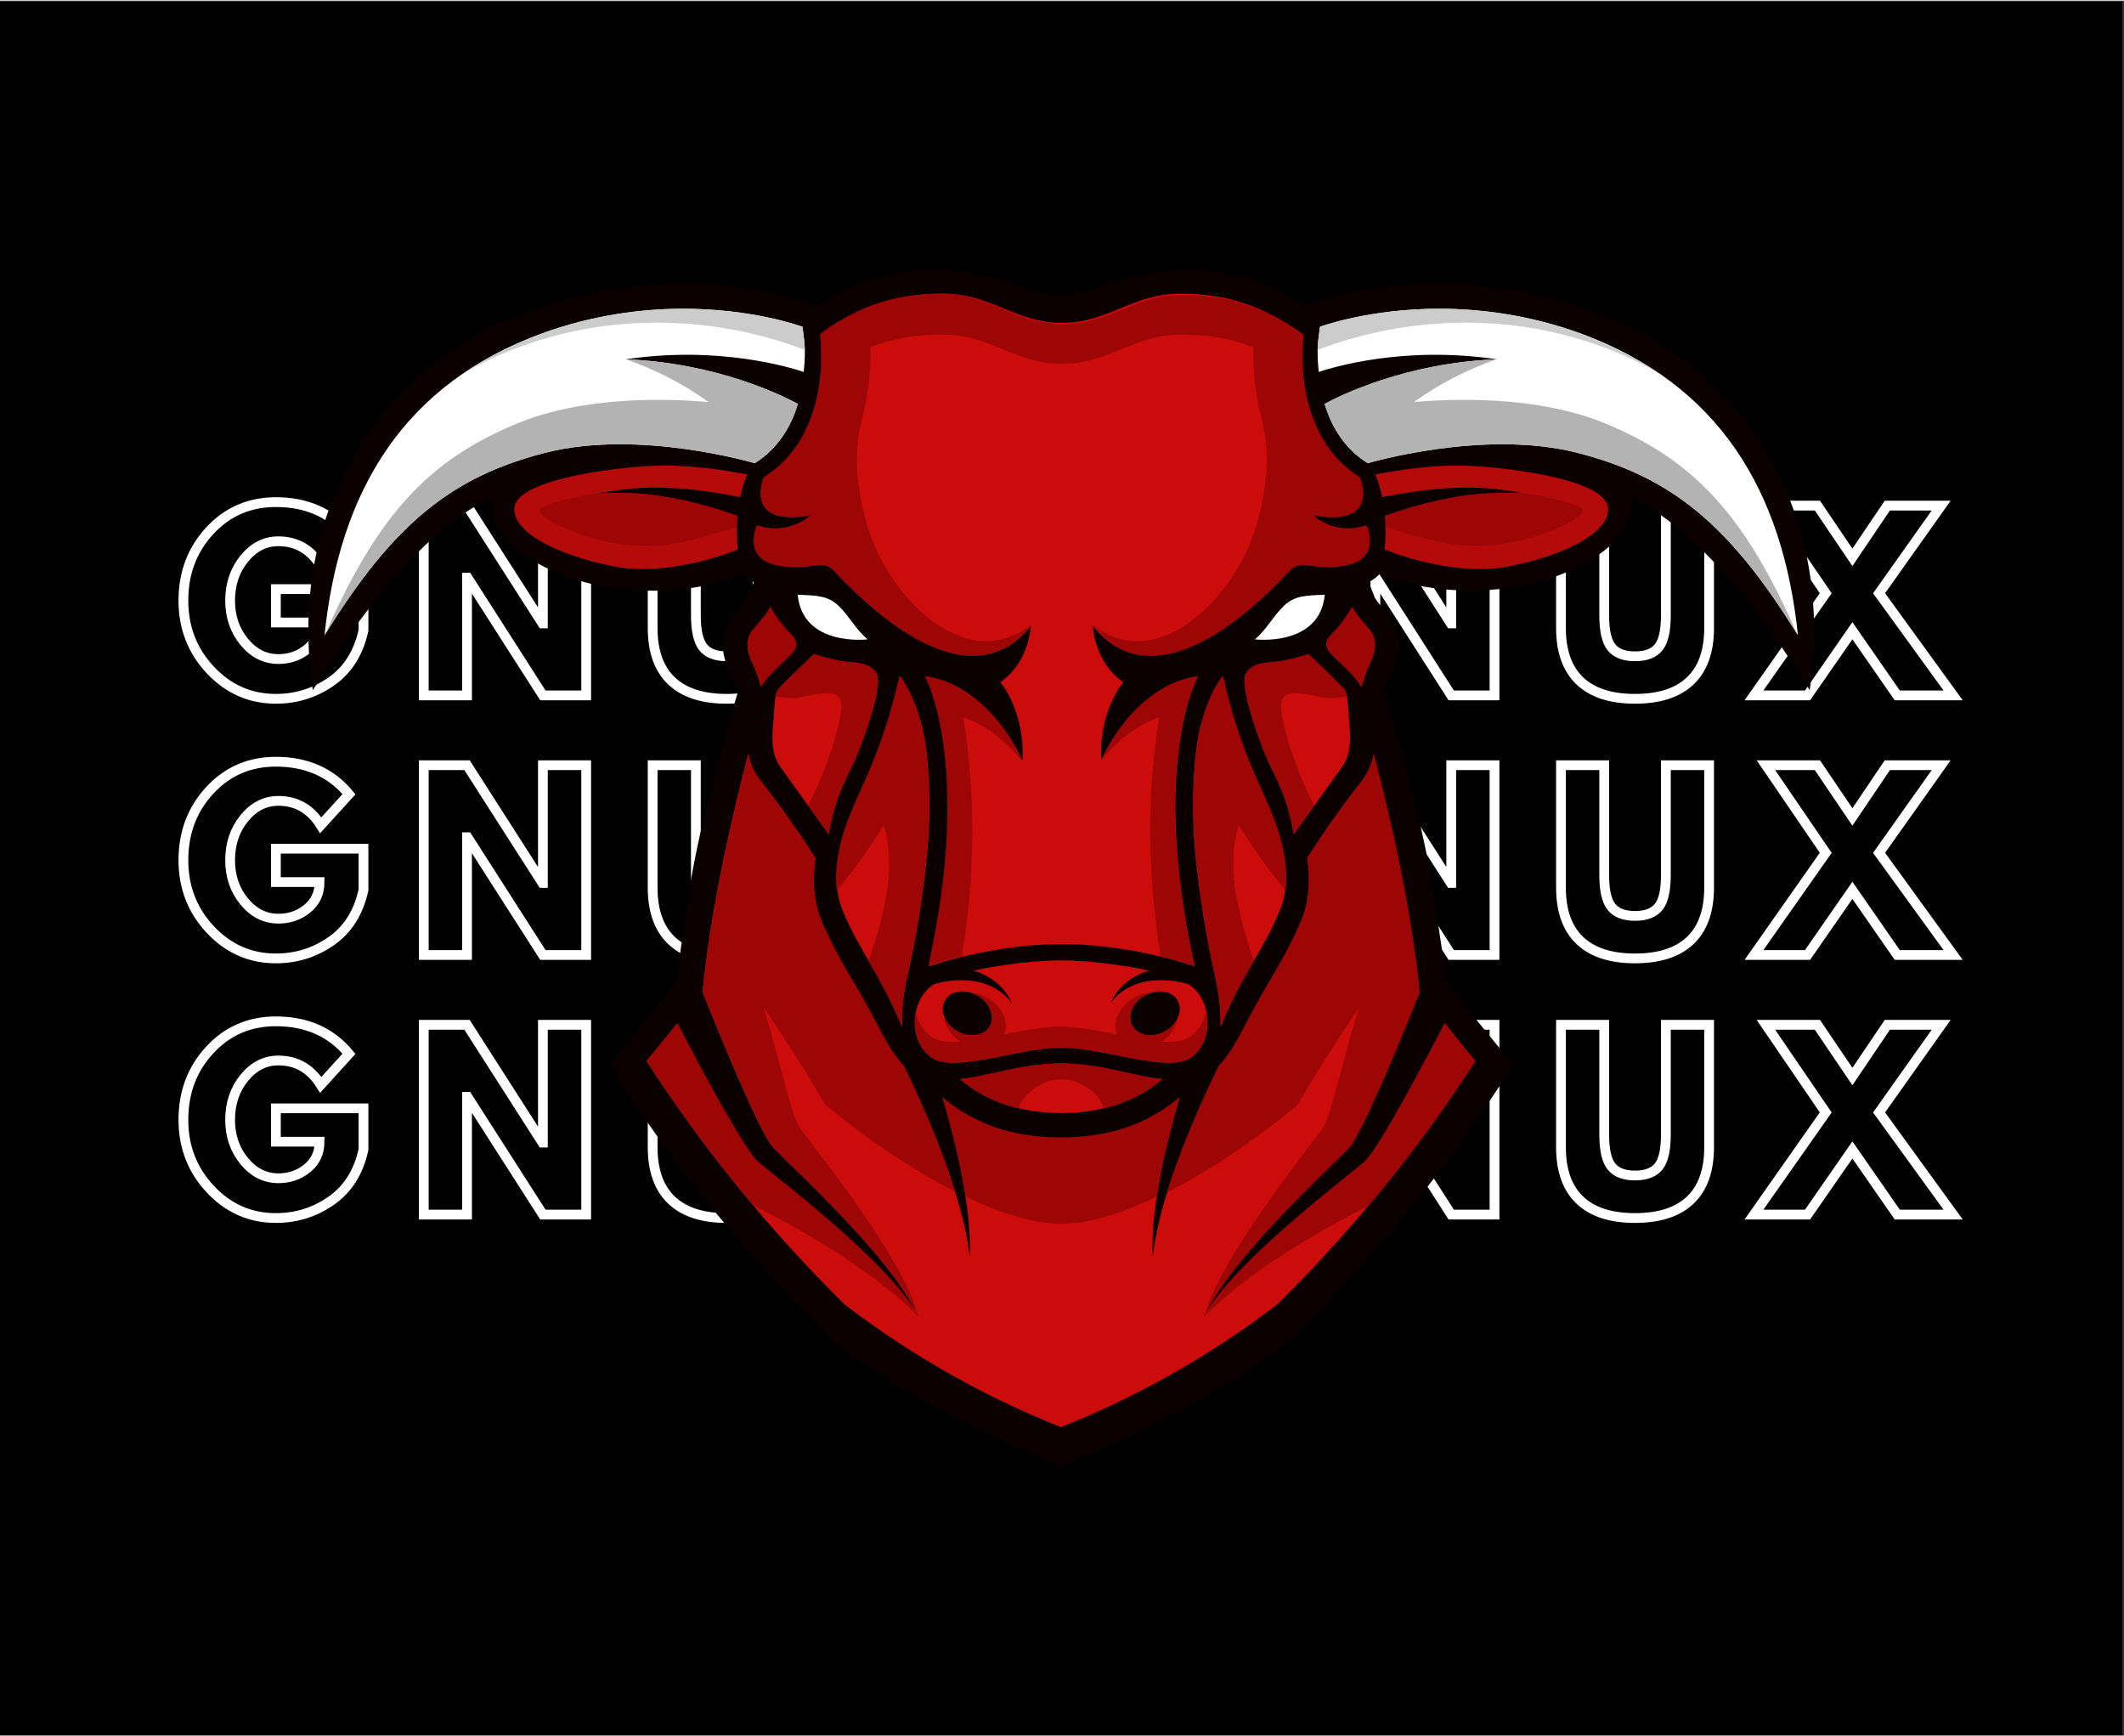 <svg xmlns="http://www.w3.org/2000/svg" xmlns:xlink="http://www.w3.org/1999/xlink" width="1341" zoomAndPan="magnify" viewBox="0 0 1006.5 822" height="1096" preserveAspectRatio="xMidYMid meet" version="1.0"><rect x="0" y="0" width="1006.5" height="822" fill="#333333" stroke="none"/><defs><clipPath id="6d45a276e2"><path d="M 0 0.203 L 1006 0.203 L 1006 821.797 L 0 821.797 Z M 0 0.203 " clip-rule="nonzero"/></clipPath><clipPath id="9d076c2af5"><path d="M 146 127.547 L 860 127.547 L 860 694.266 L 146 694.266 Z M 146 127.547 " clip-rule="nonzero"/></clipPath></defs><g clip-path="url(#6d45a276e2)"><path fill="#ffffff" d="M 0 0.203 L 1006 0.203 L 1006 821.797 L 0 821.797 Z M 0 0.203 " fill-opacity="1" fill-rule="nonzero"/><path fill="#000000" d="M 0 0.203 L 1006 0.203 L 1006 821.797 L 0 821.797 Z M 0 0.203 " fill-opacity="1" fill-rule="nonzero"/></g><path stroke-linecap="butt" transform="matrix(0.75, 0, 0, 0.75, 59.385, 237.665)" fill="none" stroke-linejoin="miter" d="M 150.484 54.87 L 150.484 80.878 C 147.383 95.119 140.609 105.89 130.151 113.201 C 119.697 120.512 108.025 124.165 95.133 124.165 C 78.953 124.165 65.16 118.11 53.758 105.999 C 42.383 93.889 36.693 79.257 36.693 62.108 C 36.693 44.677 42.263 29.951 53.404 17.935 C 64.545 5.919 78.458 -0.09 95.133 -0.09 C 114.601 -0.09 129.999 6.747 141.328 20.421 L 123.481 40.04 C 117.071 29.774 108.155 24.641 96.728 24.641 C 88.307 24.641 81.116 28.294 75.155 35.605 C 69.193 42.911 66.213 51.749 66.213 62.108 C 66.213 72.3 69.193 81.008 75.155 88.22 C 81.116 95.437 88.307 99.043 96.728 99.043 C 103.705 99.043 109.786 96.938 114.966 92.727 C 120.146 88.496 122.735 82.899 122.735 75.948 L 95.133 75.948 L 95.133 54.87 Z M 215.902 47.595 L 215.902 122.002 L 188.581 122.002 L 188.581 2.109 L 215.902 2.109 L 263.55 76.511 L 263.837 76.511 L 263.837 2.109 L 291.189 2.109 L 291.189 122.002 L 263.837 122.002 L 216.183 47.595 Z M 426.777 2.109 L 426.777 79.424 C 426.777 94.134 422.806 105.275 414.86 112.847 C 406.908 120.392 395.282 124.165 379.978 124.165 C 364.673 124.165 353.048 120.392 345.101 112.847 C 337.154 105.275 333.178 94.134 333.178 79.424 L 333.178 2.109 L 360.499 2.109 L 360.499 71.441 C 360.499 81.112 362.026 87.845 365.08 91.628 C 368.128 95.411 373.094 97.308 379.978 97.308 C 386.861 97.308 391.833 95.411 394.881 91.628 C 397.935 87.845 399.456 81.112 399.456 71.441 L 399.456 2.109 Z M 545.482 -2.997 L 485.629 139.459 L 463.379 139.459 L 523.273 -2.997 Z M 610.905 2.109 L 610.905 98.016 L 652.17 98.016 L 652.17 122.002 L 583.584 122.002 L 583.584 2.109 Z M 719.026 2.109 L 719.026 122.002 L 691.711 122.002 L 691.711 2.109 Z M 789.806 47.595 L 789.806 122.002 L 762.485 122.002 L 762.485 2.109 L 789.806 2.109 L 837.455 76.511 L 837.742 76.511 L 837.742 2.109 L 865.094 2.109 L 865.094 122.002 L 837.742 122.002 L 790.088 47.595 Z M 1000.682 2.109 L 1000.682 79.424 C 1000.682 94.134 996.711 105.275 988.764 112.847 C 980.813 120.392 969.187 124.165 953.883 124.165 C 938.578 124.165 926.953 120.392 919.006 112.847 C 911.059 105.275 907.083 94.134 907.083 79.424 L 907.083 2.109 L 934.404 2.109 L 934.404 71.441 C 934.404 81.112 935.931 87.845 938.985 91.628 C 942.033 95.411 946.999 97.308 953.883 97.308 C 960.766 97.308 965.737 95.411 968.786 91.628 C 971.839 87.845 973.361 81.112 973.361 71.441 L 973.361 2.109 Z M 1154.868 122.002 L 1119.564 122.002 L 1091.216 81.159 L 1062.869 122.002 L 1029.019 122.002 L 1074.364 57.46 L 1036.575 2.109 L 1069.112 2.109 L 1091.216 34.787 L 1113.285 2.109 L 1147.312 2.109 L 1108.068 57.46 Z M 1154.868 122.002 " stroke="#ffffff" stroke-width="6.177" stroke-opacity="1" stroke-miterlimit="4"/><path stroke-linecap="butt" transform="matrix(0.75, 0, 0, 0.75, 59.385, 237.665)" fill="none" stroke-linejoin="miter" d="M 150.484 218.868 L 150.484 244.876 C 147.383 259.117 140.609 269.893 130.151 277.199 C 119.697 284.51 108.025 288.163 95.133 288.163 C 78.953 288.163 65.16 282.108 53.758 269.998 C 42.383 257.887 36.693 243.255 36.693 226.106 C 36.693 208.675 42.263 193.949 53.404 181.933 C 64.545 169.917 78.458 163.908 95.133 163.908 C 114.601 163.908 129.999 170.745 141.328 184.419 L 123.481 204.038 C 117.071 193.772 108.155 188.639 96.728 188.639 C 88.307 188.639 81.116 192.292 75.155 199.603 C 69.193 206.914 66.213 215.747 66.213 226.106 C 66.213 236.304 69.193 245.006 75.155 252.223 C 81.116 259.435 88.307 263.046 96.728 263.046 C 103.705 263.046 109.786 260.941 114.966 256.731 C 120.146 252.494 122.735 246.898 122.735 239.946 L 95.133 239.946 L 95.133 218.868 Z M 215.902 211.599 L 215.902 286 L 188.581 286 L 188.581 166.107 L 215.902 166.107 L 263.55 240.514 L 263.837 240.514 L 263.837 166.107 L 291.189 166.107 L 291.189 286 L 263.837 286 L 216.183 211.599 Z M 426.777 166.107 L 426.777 243.422 C 426.777 258.138 422.806 269.278 414.86 276.845 C 406.908 284.39 395.282 288.163 379.978 288.163 C 364.673 288.163 353.048 284.39 345.101 276.845 C 337.154 269.278 333.178 258.138 333.178 243.422 L 333.178 166.107 L 360.499 166.107 L 360.499 235.439 C 360.499 245.115 362.026 251.843 365.08 255.626 C 368.128 259.414 373.094 261.306 379.978 261.306 C 386.861 261.306 391.833 259.414 394.881 255.626 C 397.935 251.843 399.456 245.115 399.456 235.439 L 399.456 166.107 Z M 545.482 161.001 L 485.629 303.457 L 463.379 303.457 L 523.273 161.001 Z M 610.905 166.107 L 610.905 262.014 L 652.17 262.014 L 652.17 286 L 583.584 286 L 583.584 166.107 Z M 719.026 166.107 L 719.026 286 L 691.711 286 L 691.711 166.107 Z M 789.806 211.599 L 789.806 286 L 762.485 286 L 762.485 166.107 L 789.806 166.107 L 837.455 240.514 L 837.742 240.514 L 837.742 166.107 L 865.094 166.107 L 865.094 286 L 837.742 286 L 790.088 211.599 Z M 1000.682 166.107 L 1000.682 243.422 C 1000.682 258.138 996.711 269.278 988.764 276.845 C 980.813 284.39 969.187 288.163 953.883 288.163 C 938.578 288.163 926.953 284.39 919.006 276.845 C 911.059 269.278 907.083 258.138 907.083 243.422 L 907.083 166.107 L 934.404 166.107 L 934.404 235.439 C 934.404 245.115 935.931 251.843 938.985 255.626 C 942.033 259.414 946.999 261.306 953.883 261.306 C 960.766 261.306 965.737 259.414 968.786 255.626 C 971.839 251.843 973.361 245.115 973.361 235.439 L 973.361 166.107 Z M 1154.868 286 L 1119.564 286 L 1091.216 245.162 L 1062.869 286 L 1029.019 286 L 1074.364 221.458 L 1036.575 166.107 L 1069.112 166.107 L 1091.216 198.79 L 1113.285 166.107 L 1147.312 166.107 L 1108.068 221.458 Z M 1154.868 286 " stroke="#ffffff" stroke-width="6.177" stroke-opacity="1" stroke-miterlimit="4"/><path stroke-linecap="butt" transform="matrix(0.75, 0, 0, 0.75, 59.385, 237.665)" fill="none" stroke-linejoin="miter" d="M 150.484 382.871 L 150.484 408.879 C 147.383 423.115 140.609 433.891 130.151 441.202 C 119.697 448.508 108.025 452.166 95.133 452.166 C 78.953 452.166 65.16 446.111 53.758 433.996 C 42.383 421.886 36.693 407.258 36.693 390.109 C 36.693 372.674 42.263 357.953 53.404 345.936 C 64.545 333.92 78.458 327.912 95.133 327.912 C 114.601 327.912 129.999 334.748 141.328 348.417 L 123.481 368.041 C 117.071 357.776 108.155 352.643 96.728 352.643 C 88.307 352.643 81.116 356.296 75.155 363.601 C 69.193 370.912 66.213 379.75 66.213 390.109 C 66.213 400.302 69.193 409.009 75.155 416.221 C 81.116 423.438 88.307 427.044 96.728 427.044 C 103.705 427.044 109.786 424.939 114.966 420.729 C 120.146 416.492 122.735 410.901 122.735 403.944 L 95.133 403.944 L 95.133 382.871 Z M 215.902 375.597 L 215.902 449.998 L 188.581 449.998 L 188.581 330.111 L 215.902 330.111 L 263.55 404.512 L 263.837 404.512 L 263.837 330.111 L 291.189 330.111 L 291.189 449.998 L 263.837 449.998 L 216.183 375.597 Z M 426.777 330.111 L 426.777 407.425 C 426.777 422.136 422.806 433.277 414.86 440.848 C 406.908 448.393 395.282 452.166 379.978 452.166 C 364.673 452.166 353.048 448.393 345.101 440.848 C 337.154 433.277 333.178 422.136 333.178 407.425 L 333.178 330.111 L 360.499 330.111 L 360.499 399.442 C 360.499 409.114 362.026 415.846 365.08 419.629 C 368.128 423.412 373.094 425.304 379.978 425.304 C 386.861 425.304 391.833 423.412 394.881 419.629 C 397.935 415.846 399.456 409.114 399.456 399.442 L 399.456 330.111 Z M 545.482 324.999 L 485.629 467.455 L 463.379 467.455 L 523.273 324.999 Z M 610.905 330.111 L 610.905 426.013 L 652.17 426.013 L 652.17 449.998 L 583.584 449.998 L 583.584 330.111 Z M 719.026 330.111 L 719.026 449.998 L 691.711 449.998 L 691.711 330.111 Z M 789.806 375.597 L 789.806 449.998 L 762.485 449.998 L 762.485 330.111 L 789.806 330.111 L 837.455 404.512 L 837.742 404.512 L 837.742 330.111 L 865.094 330.111 L 865.094 449.998 L 837.742 449.998 L 790.088 375.597 Z M 1000.682 330.111 L 1000.682 407.425 C 1000.682 422.136 996.711 433.277 988.764 440.848 C 980.813 448.393 969.187 452.166 953.883 452.166 C 938.578 452.166 926.953 448.393 919.006 440.848 C 911.059 433.277 907.083 422.136 907.083 407.425 L 907.083 330.111 L 934.404 330.111 L 934.404 399.442 C 934.404 409.114 935.931 415.846 938.985 419.629 C 942.033 423.412 946.999 425.304 953.883 425.304 C 960.766 425.304 965.737 423.412 968.786 419.629 C 971.839 415.846 973.361 409.114 973.361 399.442 L 973.361 330.111 Z M 1154.868 449.998 L 1119.564 449.998 L 1091.216 409.16 L 1062.869 449.998 L 1029.019 449.998 L 1074.364 385.461 L 1036.575 330.111 L 1069.112 330.111 L 1091.216 362.788 L 1113.285 330.111 L 1147.312 330.111 L 1108.068 385.461 Z M 1154.868 449.998 " stroke="#ffffff" stroke-width="6.177" stroke-opacity="1" stroke-miterlimit="4"/><g clip-path="url(#9d076c2af5)"><path fill="#0a0000" d="M 445.082 127.562 C 417.395 127.562 402.406 134.836 387.277 144.539 C 346.176 129.699 288.801 128.559 233.992 154.527 C 179.188 180.492 135.941 242.555 148.215 326.73 C 167.914 294.344 201.453 249.262 233.137 235.562 C 228.855 250.543 248.266 266.953 274.527 274.797 C 300.645 282.645 332.758 280.363 351.883 271.516 C 352.312 271.945 352.598 272.23 352.738 272.375 C 354.023 273.516 355.594 274.656 357.164 275.512 L 354.309 282.789 C 350.598 289.207 345.176 292.348 343.176 299.766 C 341.32 307.184 343.746 314.32 346.316 319.453 C 347.457 321.879 348.602 324.449 349.742 327.301 L 347.172 336.004 C 327.906 401.633 325.766 428.312 325.336 431.168 C 323.48 442.297 321.91 453.566 320.625 464.695 L 311.062 476.68 C 304.641 484.812 296.363 494.941 288.656 504.074 C 318.914 552.152 355.023 596.523 396.414 636.188 C 432.094 662.867 463.492 678.277 502.883 694.254 C 542.418 678.277 573.676 662.867 609.355 636.188 C 650.746 596.523 686.855 552.152 717.113 504.074 C 709.406 494.941 701.129 484.812 694.707 476.68 L 685.145 464.695 C 684 453.566 682.289 442.297 680.434 431.168 C 680.004 428.457 677.863 401.633 658.598 336.004 L 656.027 327.301 C 657.027 324.59 658.168 321.879 659.453 319.453 C 662.023 314.32 664.449 307.184 662.594 299.766 C 660.738 292.348 655.312 289.207 651.461 282.789 L 648.605 275.512 C 650.176 274.656 651.746 273.656 653.031 272.375 C 653.172 272.23 653.457 271.945 653.887 271.516 C 673.012 280.219 705.125 282.504 731.242 274.797 C 757.359 266.953 776.914 250.688 772.633 235.562 C 804.316 249.262 837.855 294.488 857.555 326.73 C 869.828 242.555 826.582 180.492 771.633 154.527 C 716.684 128.559 659.453 129.699 618.348 144.539 C 603.363 134.836 588.375 127.562 560.688 127.562 C 533 127.562 519.727 139.547 502.883 139.547 C 486.043 139.547 472.77 127.562 445.082 127.562 Z M 445.082 127.562 " fill-opacity="1" fill-rule="nonzero"/></g><path fill="#cc0b0b" d="M 354.594 356.836 C 348.172 381.375 336.898 428.172 332.902 469.688 C 332.902 469.688 358.875 535.461 366.441 543.449 C 374.004 551.441 424.387 597.238 435.09 623.773 C 421.816 598.379 367.297 557.574 359.02 550.297 C 352.027 544.164 328.191 498.652 320.91 484.527 C 316.629 489.805 311.637 496.082 306.355 502.359 C 333.188 544.02 364.727 582.684 400.266 617.781 C 434.379 643.891 470.199 663.012 502.742 675.852 C 535.281 663.012 571.391 643.75 605.504 617.496 C 640.898 582.543 672.297 543.879 699.129 502.504 C 693.992 496.227 688.855 489.949 684.57 484.527 C 677.293 498.652 653.457 544.164 646.465 550.297 C 638.188 557.574 583.668 598.379 570.395 623.773 C 581.238 597.238 631.48 551.441 639.043 543.449 C 646.609 535.461 672.582 469.688 672.582 469.688 C 668.586 428.312 657.312 381.805 650.891 357.121 C 650.176 361.258 648.461 365.824 644.609 370.676 C 636.902 380.375 627.484 393.645 619.488 406.199 C 621.059 417.184 620.203 427.316 616.777 435.59 C 609.355 453.141 601.508 463.98 593.801 478.391 C 588.52 488.234 584.379 497.512 577.527 504.785 C 569.535 521.195 549.555 563.996 546.273 595.098 C 544.844 570.414 554.406 535.031 558.977 519.766 C 544.133 532.32 526.008 538.887 502.883 538.887 C 479.621 538.887 461.496 532.32 446.652 519.766 C 451.219 535.031 460.781 570.414 459.496 595.242 C 456.215 563.996 436.234 521.051 428.238 504.785 C 421.531 497.512 417.395 488.234 412.113 478.535 C 404.262 464.125 396.555 453.426 389.133 435.734 C 385.707 427.457 384.852 417.328 386.422 406.344 C 378.43 393.789 369.012 380.52 361.305 370.816 C 357.02 365.68 355.309 361.117 354.594 356.836 Z M 354.594 356.836 " fill-opacity="1" fill-rule="nonzero"/><path fill="#b40a0a" d="M 690.711 220.297 C 677.008 220.297 665.445 222.012 651.746 224.434 C 651.746 224.434 652.172 225.434 652.746 227.145 C 653.031 228.004 653.457 229.145 653.742 230.285 C 654.172 231.57 654.457 232.996 654.887 234.566 C 654.887 234.852 655.027 234.992 655.027 235.277 C 672.156 231.57 691.281 229.855 705.695 231.141 C 710.406 231.57 716.398 232.281 722.68 233.422 C 719.539 233.281 716.398 233.281 713.547 233.281 C 710.691 233.281 707.98 233.281 705.551 233.422 C 691.137 234.137 672.727 238.273 656.312 244.125 C 656.312 244.695 656.457 245.266 656.457 245.836 C 656.457 246.836 656.598 247.977 656.598 249.117 C 656.598 249.262 656.598 249.402 656.598 249.402 C 656.598 250.402 656.598 251.398 656.598 252.543 C 656.598 253.254 656.457 253.969 656.457 254.824 C 656.457 254.969 656.457 255.109 656.457 255.395 C 656.457 255.68 656.457 255.965 656.457 256.25 C 656.457 256.25 656.457 256.25 656.457 256.395 C 656.312 257.82 656.172 259.246 656.027 259.961 C 656.027 259.961 687.711 273.516 715.398 267.949 C 743.09 262.387 762.07 251.688 762.07 240.984 C 762.07 230.285 735.098 224.293 711.117 221.582 C 703.555 220.727 696.988 220.297 690.711 220.297 Z M 725.961 233.996 C 726.246 233.996 726.531 234.137 726.816 234.137 C 726.531 233.996 726.246 233.996 725.961 233.996 Z M 729.387 234.566 C 729.816 234.707 730.242 234.707 730.527 234.852 C 730.102 234.707 729.816 234.707 729.387 234.566 Z M 731.102 234.992 C 731.957 235.137 732.668 235.277 733.527 235.422 C 732.668 235.277 731.957 235.137 731.102 234.992 Z M 731.102 234.992 " fill-opacity="1" fill-rule="nonzero"/><path fill="#cc0b0b" d="M 578.387 485.953 C 578.242 474.539 577.957 471.973 574.246 455.137 C 570.535 438.301 566.539 411.191 565.684 394.215 C 564.828 377.238 565.684 363.539 567.109 352.984 C 568.965 340 573.961 326.875 579.383 320.027 C 587.664 356.266 596.652 369.676 603.504 387.652 C 610.355 405.629 610.785 420.609 606.645 430.598 C 598.652 450.43 588.66 460.699 578.387 485.953 Z M 578.387 485.953 " fill-opacity="1" fill-rule="nonzero"/><path fill="#cc0b0b" d="M 502.883 454.707 C 491.754 454.707 475.055 456.562 461.352 459.559 C 468.203 461.699 475.625 466.121 479.477 474.969 C 466.633 457.988 442.656 465.98 442.656 465.98 C 431.809 472.684 429.953 491.52 440.656 500.223 C 451.363 508.922 481.617 496.082 502.883 496.082 C 524.152 496.082 554.406 508.922 565.113 500.223 C 575.816 491.52 573.961 472.684 563.113 465.98 C 563.113 465.98 538.992 457.988 526.293 474.969 C 530.145 466.121 537.566 461.699 544.418 459.559 C 530.715 456.562 514.016 454.707 502.883 454.707 Z M 456.07 469.402 C 458.496 469.402 461.066 470.117 463.352 471.402 C 469.203 474.824 471.77 481.387 469.059 485.953 C 466.348 490.66 459.355 491.66 453.504 488.234 C 447.652 484.812 445.082 478.25 447.793 473.684 C 449.363 470.973 452.359 469.402 456.07 469.402 Z M 549.699 469.402 C 553.41 469.402 556.406 470.973 557.977 473.684 C 560.688 478.391 558.117 484.953 552.266 488.234 C 546.414 491.66 539.422 490.52 536.711 485.953 C 534 481.246 536.566 474.684 542.418 471.402 C 544.703 470.117 547.273 469.402 549.699 469.402 Z M 549.699 469.402 " fill-opacity="1" fill-rule="nonzero"/><path fill="#9e0606" d="M 460.496 470.117 C 461.496 470.402 462.352 470.832 463.207 471.402 C 469.059 474.824 471.629 481.387 468.918 485.953 C 466.203 490.66 459.211 491.66 453.359 488.234 C 450.789 486.668 448.648 484.527 447.508 482.102 C 448.078 486.383 450.789 490.52 455.07 493.23 C 448.934 493.656 443.797 492.945 440.516 490.234 C 436.945 487.379 434.805 483.387 433.949 478.961 C 432.379 486.523 434.379 494.941 440.516 500.078 C 451.219 508.781 481.477 495.941 502.742 495.941 C 524.008 495.941 554.266 508.781 564.969 500.078 C 571.25 494.941 573.105 486.523 571.535 478.961 C 570.68 483.242 568.395 487.238 564.969 490.234 C 561.688 492.945 556.547 493.516 550.41 493.23 C 554.551 490.52 557.406 486.383 557.977 482.102 C 556.836 484.527 554.695 486.809 552.125 488.234 C 546.273 491.66 539.277 490.52 536.566 485.953 C 533.855 481.246 536.426 474.684 542.277 471.402 C 543.133 470.832 544.133 470.543 544.988 470.117 C 542.277 470.258 539.566 471.117 537.137 472.543 C 530.289 476.539 526.863 484.098 529.43 489.805 C 520.297 487.949 510.734 486.098 502.598 486.098 C 494.465 486.098 485.043 487.949 475.766 489.805 C 478.336 483.957 474.91 476.395 468.059 472.543 C 465.918 471.258 463.207 470.402 460.496 470.117 Z M 460.496 470.117 " fill-opacity="1" fill-rule="nonzero"/><path fill="#cc0b0b" d="M 502.883 503.504 C 482.617 503.789 467.633 509.922 454.93 510.922 C 466.777 521.195 483.047 527.043 502.883 527.043 C 522.723 527.043 538.992 521.195 550.84 510.922 C 538.137 510.066 523.152 503.789 502.883 503.504 Z M 502.883 503.504 " fill-opacity="1" fill-rule="nonzero"/><path fill="#ffffff" d="M 627.77 281.504 C 618.633 281.789 613.496 281.934 608.5 286.641 C 603.504 291.348 600.363 297.77 594.656 302.621 C 594.656 302.621 625.34 306.328 627.77 281.504 Z M 627.77 281.504 " fill-opacity="1" fill-rule="nonzero"/><path fill="#cc0b0b" d="M 620.062 309.609 C 620.062 309.609 610.926 312.605 605.219 313.176 C 599.652 313.75 593.516 313.605 590.375 318.883 C 587.234 324.305 596.367 349.988 600.508 359.402 C 604.789 368.961 610.07 376.953 613.066 394.93 C 613.066 394.93 630.906 370.246 636.047 362.969 C 641.184 355.695 639.613 346.277 639.188 339.855 C 638.758 333.438 638.613 328.156 636.758 326.02 C 633.047 322.023 621.059 310.609 620.062 309.609 Z M 620.062 309.609 " fill-opacity="1" fill-rule="nonzero"/><path fill="#9e0606" d="M 640.754 287.07 C 640.754 287.07 637.617 292.773 633.477 297.484 C 630.906 300.336 626.77 303.332 629.051 307.328 C 630.195 309.324 632.477 311.465 635.617 314.32 C 638.758 317.172 642.754 321.309 645.18 325.305 C 646.035 322.309 647.75 316.746 649.176 314.176 C 651.746 309.184 653.172 302.621 648.75 297.625 C 644.324 292.773 641.469 288.922 640.754 287.07 Z M 640.754 287.07 " fill-opacity="1" fill-rule="nonzero"/><path fill="#9e0606" d="M 365.012 287.07 C 365.012 287.07 368.152 292.773 372.293 297.484 C 374.863 300.336 379 303.332 376.719 307.328 C 375.574 309.324 373.293 311.465 370.152 314.32 C 367.012 317.172 363.016 321.309 360.59 325.305 C 359.734 322.309 358.02 316.746 356.594 314.176 C 354.023 309.184 352.598 302.621 357.02 297.625 C 361.445 292.773 364.301 288.922 365.012 287.07 Z M 365.012 287.07 " fill-opacity="1" fill-rule="nonzero"/><path fill="#ffffff" d="M 683.004 145.965 C 648.891 145.824 625.484 154.527 625.484 154.527 L 624.914 159.09 C 624.059 164.797 624.344 170.789 624.914 175.926 C 631.191 173.785 665.305 163.371 709.262 169.934 C 665.875 171.648 634.617 187.34 627.77 191.051 C 630.906 201.609 637.047 212.164 648.176 219.156 C 648.176 219.156 702.84 202.891 747.227 214.164 C 791.613 225.434 819.445 247.832 851.988 300.621 C 844.852 232.141 814.594 181.633 748.656 157.523 C 724.82 148.961 702.27 146.109 683.004 145.965 Z M 683.004 145.965 " fill-opacity="1" fill-rule="nonzero"/><path fill="#ffffff" d="M 322.766 145.965 C 356.879 145.824 380.285 154.527 380.285 154.527 L 380.855 159.09 C 381.711 164.797 381.426 170.789 380.855 175.926 C 374.574 173.785 340.465 163.371 296.508 169.934 C 339.895 171.648 371.152 187.34 378 191.051 C 374.863 201.609 368.723 212.164 357.594 219.156 C 357.594 219.156 302.93 202.891 258.543 214.164 C 214.156 225.434 186.324 247.832 153.781 300.621 C 160.918 232.141 191.176 181.633 257.113 157.523 C 280.949 148.961 303.5 146.109 322.766 145.965 Z M 322.766 145.965 " fill-opacity="1" fill-rule="nonzero"/><path fill="#cc0b0b" d="M 385.707 309.609 C 385.707 309.609 394.844 312.605 400.551 313.176 C 406.117 313.75 412.254 313.605 415.395 318.883 C 418.535 324.305 409.402 349.988 405.262 359.402 C 400.98 368.961 395.699 376.953 392.703 394.93 C 392.703 394.93 374.863 370.246 369.723 362.969 C 364.586 355.695 366.156 346.277 366.582 339.855 C 367.012 333.438 367.156 328.156 369.012 326.02 C 372.719 322.023 384.711 310.609 385.707 309.609 Z M 385.707 309.609 " fill-opacity="1" fill-rule="nonzero"/><path fill="#cc0b0b" d="M 559.402 138.832 C 582.098 138.832 599.223 145.109 617.207 157.949 C 617.207 157.949 610.641 205.031 644.039 225.719 C 644.039 225.719 654.172 249.547 621.773 243.695 C 621.773 243.695 632.051 253.684 647.32 248.691 C 647.32 248.691 654.172 263.527 638.473 267.238 C 622.914 270.805 616.777 263.812 610.926 269.805 C 605.219 275.797 550.555 337.574 517.871 296.199 C 517.871 296.199 518.441 313.461 532.285 322.879 C 532.285 322.879 520.441 336.859 521.867 360.117 C 521.867 360.117 536.711 324.734 567.68 320.168 C 567.68 320.168 544.703 360.973 566.109 457.562 C 547.559 451.285 524.008 447.004 503.172 447.004 C 482.332 447.004 458.781 451.285 440.23 457.562 C 461.637 360.973 438.66 320.168 438.66 320.168 C 469.629 324.734 484.473 360.117 484.473 360.117 C 485.902 336.859 474.055 322.879 474.055 322.879 C 487.898 313.461 488.469 296.199 488.469 296.199 C 455.785 337.574 401.266 275.797 395.414 269.805 C 389.703 263.812 383.566 270.805 367.867 267.238 C 352.312 263.672 359.02 248.691 359.02 248.691 C 374.148 253.684 384.566 243.695 384.566 243.695 C 352.168 249.688 362.301 225.719 362.301 225.719 C 395.555 205.031 389.133 157.949 389.133 157.949 C 406.973 145.109 423.672 138.832 446.938 138.832 C 470.199 138.832 480.762 152.672 503.457 152.672 C 525.578 152.527 536.566 138.832 559.402 138.832 Z M 559.402 138.832 " fill-opacity="1" fill-rule="nonzero"/><path fill="#9e0606" d="M 446.367 138.832 C 427.812 138.832 413.398 142.828 399.266 150.961 C 399.125 150.961 399.125 151.102 398.98 151.102 C 398.695 151.246 398.27 151.531 397.984 151.672 C 397.84 151.816 397.699 151.816 397.41 151.957 C 397.125 152.102 396.84 152.387 396.555 152.527 C 396.27 152.672 396.129 152.812 395.844 152.957 C 395.555 153.098 395.129 153.383 394.844 153.527 C 394.414 153.812 394.129 153.957 393.699 154.242 C 393.559 154.383 393.414 154.383 393.273 154.527 C 392.844 154.812 392.418 155.098 392.133 155.383 C 391.988 155.523 391.844 155.523 391.844 155.668 C 391.418 155.953 390.848 156.379 390.418 156.668 C 390.418 156.668 390.277 156.668 390.277 156.809 C 389.703 157.238 389.277 157.523 388.707 157.949 C 388.707 157.949 388.707 157.949 388.562 157.949 C 388.562 157.949 388.562 158.094 388.562 158.379 C 388.562 158.52 388.562 158.805 388.707 159.234 C 388.707 159.375 388.707 159.664 388.707 159.949 C 388.707 160.234 388.707 160.52 388.848 160.945 C 388.848 161.375 388.848 161.66 388.992 162.086 C 388.992 162.23 388.992 162.23 388.992 162.371 C 388.992 162.371 388.992 162.516 388.992 162.516 C 388.992 162.801 388.992 163.086 388.992 163.516 C 388.992 163.656 388.992 163.656 388.992 163.801 C 388.992 164.086 388.992 164.371 388.992 164.797 C 388.992 164.941 388.992 165.082 388.992 165.227 C 388.992 165.512 388.992 165.941 388.992 166.227 C 388.992 166.367 388.992 166.512 388.992 166.652 C 388.992 167.082 388.992 167.367 388.992 167.793 C 388.992 167.938 388.992 168.078 388.992 168.223 C 388.992 168.652 388.992 169.223 388.992 169.648 C 388.992 169.934 388.992 170.219 388.992 170.504 C 388.992 170.789 388.992 170.934 388.992 171.219 C 388.992 171.504 388.992 171.934 388.992 172.219 C 388.992 172.359 388.992 172.645 388.992 172.789 C 388.992 173.215 388.992 173.5 388.992 173.93 C 388.992 174.07 388.992 174.355 388.992 174.5 C 388.992 174.93 388.992 175.355 388.848 175.785 C 388.562 179.492 387.992 183.488 387.137 187.625 C 384.137 201.18 377.289 216.305 361.875 225.863 C 361.875 225.863 351.742 249.688 384.137 243.84 C 384.137 243.84 373.863 253.824 358.59 248.832 C 358.59 248.832 351.742 263.672 367.441 267.379 C 382.996 270.945 389.133 263.957 394.984 269.949 C 396.27 271.375 400.125 275.656 405.691 280.789 C 424.531 298.625 462.781 328.156 488.043 296.199 C 462.922 314.891 435.805 294.203 421.391 271.375 C 418.965 267.664 416.965 263.812 415.254 260.102 C 407.688 242.84 403.262 218.871 408.117 200.039 C 411.258 187.91 412.824 175.641 412.398 164.227 C 422.676 160.234 433.52 158.234 446.652 158.234 C 469.914 158.234 480.477 172.074 503.172 172.074 C 525.863 172.074 536.996 158.234 559.688 158.234 C 572.535 158.234 583.523 160.234 593.941 164.227 C 593.516 175.785 595.086 187.91 598.223 200.039 C 603.078 218.727 598.652 242.84 591.09 260.102 C 589.52 263.812 587.379 267.664 584.949 271.375 C 570.395 294.203 543.418 314.891 518.301 296.199 C 543.562 328.156 581.812 298.625 600.652 280.789 C 606.215 275.512 610.07 271.23 611.355 269.949 C 617.062 263.957 623.199 270.945 638.902 267.379 C 654.457 263.812 647.75 248.832 647.75 248.832 C 632.621 253.824 622.203 243.84 622.203 243.84 C 654.602 249.832 644.465 225.863 644.465 225.863 C 629.051 216.305 622.203 201.18 619.203 187.625 C 618.348 183.488 617.777 179.352 617.492 175.785 C 617.492 175.785 617.492 175.641 617.492 175.641 C 617.492 175.355 617.492 175.07 617.492 174.93 C 617.492 174.5 617.492 174.215 617.348 173.93 C 617.348 173.645 617.348 173.5 617.348 173.215 C 617.348 172.789 617.348 172.359 617.348 172.074 C 617.348 171.934 617.348 171.789 617.348 171.504 C 617.207 167.508 617.348 164.227 617.492 161.945 C 617.492 161.801 617.492 161.516 617.492 161.375 C 617.492 160.805 617.633 160.375 617.633 159.949 C 617.633 159.805 617.633 159.805 617.633 159.664 C 617.633 159.375 617.633 159.234 617.777 158.949 C 617.777 158.805 617.777 158.805 617.777 158.664 C 617.777 158.52 617.777 158.52 617.777 158.52 C 617.777 158.379 617.777 158.379 617.777 158.379 C 617.207 157.949 616.777 157.664 616.207 157.379 C 616.066 157.379 616.066 157.238 615.922 157.238 C 609.5 152.812 603.219 149.105 596.652 146.395 C 585.523 141.684 573.82 139.402 559.973 139.402 C 537.281 139.402 526.148 153.242 503.457 153.242 C 480.762 153.242 469.629 138.832 446.367 138.832 Z M 446.367 138.832 " fill-opacity="1" fill-rule="nonzero"/><path fill="#9e0606" d="M 567.539 320.027 C 536.566 324.59 521.723 359.973 521.723 359.973 C 528.148 352.27 537.566 343.426 549.27 339.57 C 542.988 378.664 544.133 417.184 549.984 452.711 C 555.551 454.137 560.832 455.562 565.824 457.277 C 544.559 360.828 567.539 320.027 567.539 320.027 Z M 567.539 320.027 " fill-opacity="1" fill-rule="nonzero"/><path fill="#9e0606" d="M 438.23 320.027 C 469.203 324.59 484.047 359.973 484.047 359.973 C 477.621 352.27 468.203 343.426 456.5 339.57 C 462.777 378.664 461.637 417.184 455.785 452.711 C 450.219 454.137 444.938 455.562 439.945 457.277 C 461.211 360.828 438.23 320.027 438.23 320.027 Z M 438.23 320.027 " fill-opacity="1" fill-rule="nonzero"/><path fill="#9e0606" d="M 502.883 503.504 C 482.617 503.789 467.633 509.922 454.93 510.922 C 462.207 517.34 471.199 521.906 481.617 524.617 C 481.902 524.762 482.332 524.762 482.617 524.902 C 484.617 517.914 493.895 511.062 502.883 511.062 C 511.875 511.062 521.152 517.914 523.152 524.902 C 523.438 524.762 523.863 524.762 524.152 524.617 C 534.57 521.906 543.562 517.34 550.84 510.922 C 538.137 510.066 523.152 503.789 502.883 503.504 Z M 502.883 503.504 " fill-opacity="1" fill-rule="nonzero"/><path fill="#9e0606" d="M 620.062 309.609 C 620.062 309.609 610.926 312.605 605.219 313.176 C 599.652 313.75 593.516 313.605 590.375 318.883 C 587.234 324.305 596.367 349.988 600.508 359.402 C 604.789 368.961 610.07 376.953 613.066 394.93 C 613.066 394.93 617.633 388.652 622.773 381.375 C 621.059 377.809 619.488 374.527 617.922 371.102 C 613.637 361.543 604.504 335.863 607.785 330.582 C 609.926 327.016 616.352 328.016 621.918 329.156 C 624.629 329.727 627.195 330.297 628.766 330.441 C 632.051 330.582 635.477 330.156 638.328 329.586 C 638.043 328.016 637.473 326.875 636.902 326.16 C 635.477 324.59 633.047 322.023 630.336 319.453 C 625.629 314.891 620.633 310.18 620.062 309.609 Z M 620.062 309.609 " fill-opacity="1" fill-rule="nonzero"/><path fill="#9e0606" d="M 579.527 320.027 C 574.105 326.875 568.965 340 567.254 352.984 C 565.824 363.684 564.969 377.238 565.824 394.215 C 566.684 411.191 570.68 438.445 574.391 455.137 C 578.102 471.973 578.387 474.539 578.527 485.953 C 583.953 472.684 589.234 463.555 594.227 454.992 C 590.23 443.723 587.664 433.879 586.094 425.746 C 583.523 412.906 584.094 398.781 587.09 390.648 C 595.512 404.344 602.793 413.902 609.215 421.609 C 610.355 412.477 608.785 400.922 603.789 387.797 C 596.797 369.676 587.805 356.406 579.527 320.027 Z M 579.527 320.027 " fill-opacity="1" fill-rule="nonzero"/><path fill="#b3b3b3" d="M 709.121 169.934 C 665.734 171.648 634.477 187.34 627.625 191.051 C 630.766 201.609 636.902 212.164 648.035 219.156 C 648.035 219.156 702.699 202.891 747.086 214.164 C 791.473 225.434 819.305 247.832 851.844 300.621 C 827.012 243.84 802.746 217.586 760.359 200.18 C 727.961 186.914 687.426 188.625 670.016 190.195 C 682.004 181.492 695.277 174.785 709.121 169.934 Z M 709.121 169.934 " fill-opacity="1" fill-rule="nonzero"/><path fill="#cccccc" d="M 683.004 145.965 C 648.891 145.824 625.484 154.527 625.484 154.527 L 624.914 159.09 C 624.629 161.23 624.484 163.371 624.344 165.512 C 633.477 161.945 650.891 156.094 673.727 153.668 C 692.852 151.672 715.543 151.957 740.09 158.094 C 757.219 162.371 772.348 168.508 785.621 176.355 C 774.773 168.938 762.5 162.801 748.512 157.664 C 724.82 148.961 702.27 146.109 683.004 145.965 Z M 683.004 145.965 " fill-opacity="1" fill-rule="nonzero"/><path fill="#b3b3b3" d="M 296.648 169.934 C 340.035 171.648 371.293 187.34 378.145 191.051 C 375.004 201.609 368.867 212.164 357.734 219.156 C 357.734 219.156 303.07 202.891 258.684 214.164 C 214.297 225.434 186.465 247.832 153.926 300.621 C 178.758 243.84 203.023 217.586 245.41 200.18 C 277.809 186.914 318.344 188.625 335.754 190.195 C 323.766 181.492 310.492 174.785 296.648 169.934 Z M 296.648 169.934 " fill-opacity="1" fill-rule="nonzero"/><path fill="#cccccc" d="M 322.766 145.965 C 356.879 145.824 380.285 154.527 380.285 154.527 L 380.855 159.09 C 381.141 161.23 381.285 163.371 381.426 165.512 C 372.293 161.945 354.879 156.094 332.043 153.668 C 312.918 151.672 290.227 151.957 265.68 158.094 C 248.551 162.371 233.422 168.508 220.148 176.355 C 230.996 168.938 243.27 162.801 257.258 157.664 C 280.949 148.961 303.5 146.109 322.766 145.965 Z M 322.766 145.965 " fill-opacity="1" fill-rule="nonzero"/><path fill="#9e0606" d="M 656.312 244.125 C 656.312 244.695 656.457 245.266 656.457 245.836 C 656.457 246.836 656.598 247.977 656.598 249.117 C 656.598 249.262 656.598 249.402 656.598 249.402 C 677.578 255.824 691.707 260.391 712.117 257.395 C 732.668 254.254 750.082 245.121 750.082 241.555 C 750.082 239.703 742.805 237.418 733.527 235.422 C 730.102 234.707 726.391 233.996 722.68 233.422 C 719.539 233.281 716.398 233.281 713.543 233.281 C 710.691 233.281 707.98 233.281 705.551 233.422 C 691.137 233.996 672.727 238.133 656.312 244.125 Z M 656.312 244.125 " fill-opacity="1" fill-rule="nonzero"/><path fill="#b40a0a" d="M 315.059 220.297 C 328.762 220.297 340.324 222.012 354.023 224.434 C 354.023 224.434 353.594 225.434 353.023 227.145 C 352.738 228.004 352.312 229.145 352.027 230.285 C 351.598 231.57 351.312 232.996 350.883 234.566 C 350.883 234.852 350.742 234.992 350.742 235.277 C 333.613 231.57 314.488 229.855 300.074 231.141 C 295.363 231.57 289.371 232.281 283.09 233.422 C 286.23 233.281 289.371 233.281 292.223 233.281 C 295.078 233.281 297.789 233.281 300.219 233.422 C 314.633 234.137 333.043 238.273 349.457 244.125 C 349.457 244.695 349.312 245.266 349.312 245.836 C 349.312 246.836 349.172 247.977 349.172 249.117 C 349.172 249.262 349.172 249.402 349.172 249.402 C 349.172 250.402 349.172 251.398 349.172 252.543 C 349.172 253.254 349.312 253.969 349.312 254.824 C 349.312 254.969 349.312 255.109 349.312 255.395 C 349.312 255.68 349.312 255.965 349.312 256.25 C 349.312 256.25 349.312 256.25 349.312 256.395 C 349.457 257.82 349.598 259.246 349.742 259.961 C 349.742 259.961 318.059 273.516 290.367 267.949 C 262.68 262.387 243.699 251.688 243.699 240.984 C 243.699 230.285 270.672 224.293 294.652 221.582 C 302.215 220.727 308.781 220.297 315.059 220.297 Z M 279.809 233.996 C 279.523 233.996 279.238 234.137 278.953 234.137 C 279.238 233.996 279.523 233.996 279.809 233.996 Z M 276.383 234.566 C 275.953 234.707 275.527 234.707 275.242 234.852 C 275.668 234.707 275.953 234.707 276.383 234.566 Z M 274.668 234.992 C 273.812 235.137 273.098 235.277 272.242 235.422 C 273.098 235.277 273.812 235.137 274.668 234.992 Z M 274.668 234.992 " fill-opacity="1" fill-rule="nonzero"/><path fill="#9e0606" d="M 349.457 244.125 C 349.457 244.695 349.312 245.266 349.312 245.836 C 349.312 246.836 349.172 247.977 349.172 249.117 C 349.172 249.262 349.172 249.402 349.172 249.402 C 328.191 255.824 314.062 260.391 293.652 257.395 C 273.098 254.398 255.688 245.121 255.688 241.555 C 255.688 239.703 262.965 237.418 272.242 235.422 C 275.668 234.707 279.379 233.996 283.09 233.422 C 286.23 233.281 289.371 233.281 292.223 233.281 C 295.078 233.281 297.789 233.281 300.219 233.422 C 314.633 233.996 333.043 238.133 349.457 244.125 Z M 349.457 244.125 " fill-opacity="1" fill-rule="nonzero"/><path fill="#9e0606" d="M 385.707 309.609 C 385.707 309.609 394.844 312.605 400.551 313.176 C 406.117 313.75 412.254 313.605 415.395 318.883 C 418.535 324.305 409.402 349.988 405.262 359.402 C 400.98 368.961 395.699 376.953 392.703 394.93 C 392.703 394.93 388.137 388.652 382.996 381.375 C 384.711 377.809 386.281 374.527 387.848 371.102 C 392.133 361.543 401.266 335.863 397.984 330.582 C 395.844 327.016 389.418 328.016 383.852 329.156 C 381.141 329.727 378.574 330.297 377.004 330.441 C 373.719 330.582 370.293 330.156 367.441 329.586 C 367.727 328.016 368.297 326.875 368.867 326.16 C 370.293 324.59 372.719 322.023 375.434 319.453 C 380.141 314.891 385.137 310.18 385.707 309.609 Z M 385.707 309.609 " fill-opacity="1" fill-rule="nonzero"/><path fill="#9e0606" d="M 446.652 519.625 C 449.648 529.609 454.785 548.16 457.641 566.707 C 473.77 574.41 489.754 579.547 502.883 579.547 C 516.156 579.547 532 574.41 548.129 566.707 C 550.984 548.16 555.977 529.609 558.977 519.625 C 558.691 519.91 558.402 520.051 558.117 520.336 C 557.547 520.766 556.977 521.195 556.406 521.621 C 550.27 526.328 543.703 530.184 536.426 532.895 C 535.141 533.465 533.715 533.891 532.43 534.32 C 523.578 537.172 513.73 538.598 502.742 538.598 C 491.754 538.598 481.902 537.172 473.055 534.32 C 471.629 533.891 470.344 533.465 469.059 532.895 C 461.781 530.039 455.215 526.328 449.078 521.621 C 448.508 521.195 447.938 520.766 447.363 520.336 C 447.223 520.051 446.938 519.766 446.652 519.625 Z M 446.652 519.625 " fill-opacity="1" fill-rule="nonzero"/><path fill="#9e0606" d="M 354.738 357.121 C 348.316 381.805 337.184 428.172 333.043 469.688 C 333.043 469.688 359.02 535.461 366.582 543.449 C 374.148 551.441 424.531 597.238 435.234 623.773 C 428.527 595.953 385.422 543.164 379.145 534.176 C 375.148 528.469 371.152 508.637 362.016 477.25 C 379.145 502.645 382.996 509.637 389.848 521.195 C 390.277 522.051 390.848 522.762 391.418 523.332 C 391.988 523.906 392.559 524.477 393.414 525.047 C 409.828 538.457 431.238 553.438 452.645 564.281 C 445.082 540.027 433.805 515.914 428.238 504.645 C 421.391 497.367 417.395 488.094 412.113 478.391 C 404.262 463.98 396.555 453.281 389.133 435.59 C 388.992 435.305 388.848 435.02 388.707 434.59 C 388.707 434.449 388.562 434.449 388.562 434.305 C 388.422 434.02 388.422 433.734 388.277 433.449 C 388.277 433.449 388.277 433.309 388.277 433.309 C 387.992 432.594 387.848 431.879 387.562 431.168 C 385.422 423.75 384.996 415.332 386.281 406.059 C 378.285 393.504 368.867 380.234 361.16 370.531 C 357.164 365.824 355.449 361.258 354.738 357.121 Z M 354.738 357.121 " fill-opacity="1" fill-rule="nonzero"/><path fill="#9e0606" d="M 651.031 357.121 C 650.316 361.258 648.605 365.824 644.754 370.676 C 637.047 380.375 627.625 393.645 619.633 406.199 C 620.918 415.332 620.488 423.891 618.348 431.309 C 618.207 432.023 617.922 432.738 617.633 433.449 C 617.633 433.449 617.633 433.594 617.633 433.594 C 617.492 433.879 617.492 434.164 617.348 434.449 C 617.348 434.59 617.207 434.59 617.207 434.734 C 617.062 435.02 616.922 435.305 616.777 435.734 C 609.355 453.281 601.508 464.125 593.801 478.535 C 588.52 488.379 584.379 497.652 577.527 504.93 C 571.965 516.344 560.688 540.312 553.125 564.566 C 574.531 553.723 595.941 538.742 612.355 525.332 C 613.066 524.762 613.637 524.191 614.352 523.617 C 614.922 523.047 615.492 522.336 615.922 521.48 C 622.773 509.922 626.625 503.074 643.754 477.535 C 634.477 508.781 630.621 528.613 626.625 534.461 C 620.348 543.449 577.387 596.238 570.535 624.059 C 581.383 597.523 631.621 551.727 639.188 543.734 C 646.75 535.746 672.727 469.973 672.727 469.973 C 668.73 428.172 657.598 381.66 651.031 357.121 Z M 651.031 357.121 " fill-opacity="1" fill-rule="nonzero"/><path fill="#ffffff" d="M 378 281.504 C 387.137 281.789 392.273 281.934 397.27 286.641 C 402.266 291.348 405.406 297.77 411.113 302.621 C 411.113 302.621 380.426 306.328 378 281.504 Z M 378 281.504 " fill-opacity="1" fill-rule="nonzero"/><path fill="#9e0606" d="M 321.055 484.527 C 316.773 489.949 311.637 496.082 306.496 502.504 C 309.352 506.926 312.348 511.492 315.348 515.773 C 316.344 517.199 317.344 518.625 318.344 520.051 C 318.344 520.051 318.344 520.195 318.484 520.195 C 319.484 521.621 320.484 523.047 321.484 524.477 C 324.48 528.898 327.621 533.18 330.902 537.457 C 331.902 538.887 333.043 540.312 334.043 541.738 C 335.043 543.164 336.184 544.594 337.184 545.875 C 337.184 545.875 337.184 546.02 337.324 546.02 C 338.324 547.445 339.465 548.871 340.465 550.156 C 343.746 554.438 347.031 558.574 350.457 562.711 C 351.598 564.137 352.738 565.422 353.883 566.848 C 355.023 568.277 356.164 569.559 357.305 570.984 C 375.004 579.832 412.254 600.09 435.234 623.488 C 421.961 598.094 367.441 557.289 359.16 550.012 C 356.164 547.445 350.172 537.602 343.605 526.188 C 334.898 511.062 325.195 492.66 321.055 484.527 Z M 321.055 484.527 " fill-opacity="1" fill-rule="nonzero"/><path fill="#9e0606" d="M 684.715 484.527 C 680.574 492.66 670.871 511.062 662.164 526.328 C 655.598 537.742 649.605 547.59 646.609 550.156 C 638.328 557.434 583.809 598.238 570.535 623.633 C 593.516 600.09 630.621 579.973 648.465 571.129 C 651.887 566.992 655.312 562.855 658.598 558.715 C 659.738 557.289 660.738 556.004 661.879 554.578 C 663.02 553.152 664.02 551.867 665.16 550.441 C 668.445 546.16 671.586 542.023 674.867 537.742 C 675.867 536.316 676.863 534.891 677.863 533.605 C 677.863 533.465 678.008 533.465 678.008 533.32 C 679.004 531.895 680.004 530.609 681.004 529.184 C 681.004 529.184 681.004 529.184 681.004 529.039 C 684 524.762 687.141 520.48 689.996 516.059 C 689.996 516.059 690.137 515.914 690.137 515.914 C 691.137 514.488 691.992 513.062 692.992 511.633 C 692.992 511.492 693.137 511.492 693.137 511.348 C 694.133 509.922 694.992 508.496 695.988 507.07 C 695.988 506.926 696.133 506.926 696.133 506.785 C 697.133 505.355 697.988 503.93 698.988 502.504 C 693.992 496.227 688.996 489.949 684.715 484.527 Z M 684.715 484.527 " fill-opacity="1" fill-rule="nonzero"/><path fill="#cc0b0b" d="M 427.383 485.953 C 427.527 474.539 427.812 471.973 431.523 455.137 C 435.234 438.301 439.23 411.191 440.086 394.215 C 440.941 377.238 440.086 363.539 438.66 352.984 C 436.805 340 431.809 326.875 426.383 320.027 C 418.105 356.266 409.113 369.676 402.266 387.652 C 395.414 405.629 394.984 420.609 399.125 430.598 C 407.117 450.43 417.109 460.699 427.383 485.953 Z M 427.383 485.953 " fill-opacity="1" fill-rule="nonzero"/><path fill="#9e0606" d="M 426.242 320.027 C 431.664 326.875 436.805 340 438.516 352.984 C 439.945 363.684 440.801 377.238 439.945 394.215 C 439.086 411.191 435.09 438.445 431.379 455.137 C 427.668 471.973 427.383 474.539 427.242 485.953 C 421.816 472.684 416.535 463.555 411.543 454.992 C 415.539 443.723 418.105 433.879 419.676 425.746 C 422.246 412.906 421.676 398.781 418.676 390.648 C 410.258 404.344 402.977 413.902 396.555 421.609 C 395.414 412.477 396.984 400.922 401.98 387.797 C 408.973 369.676 417.965 356.406 426.242 320.027 Z M 426.242 320.027 " fill-opacity="1" fill-rule="nonzero"/></svg>